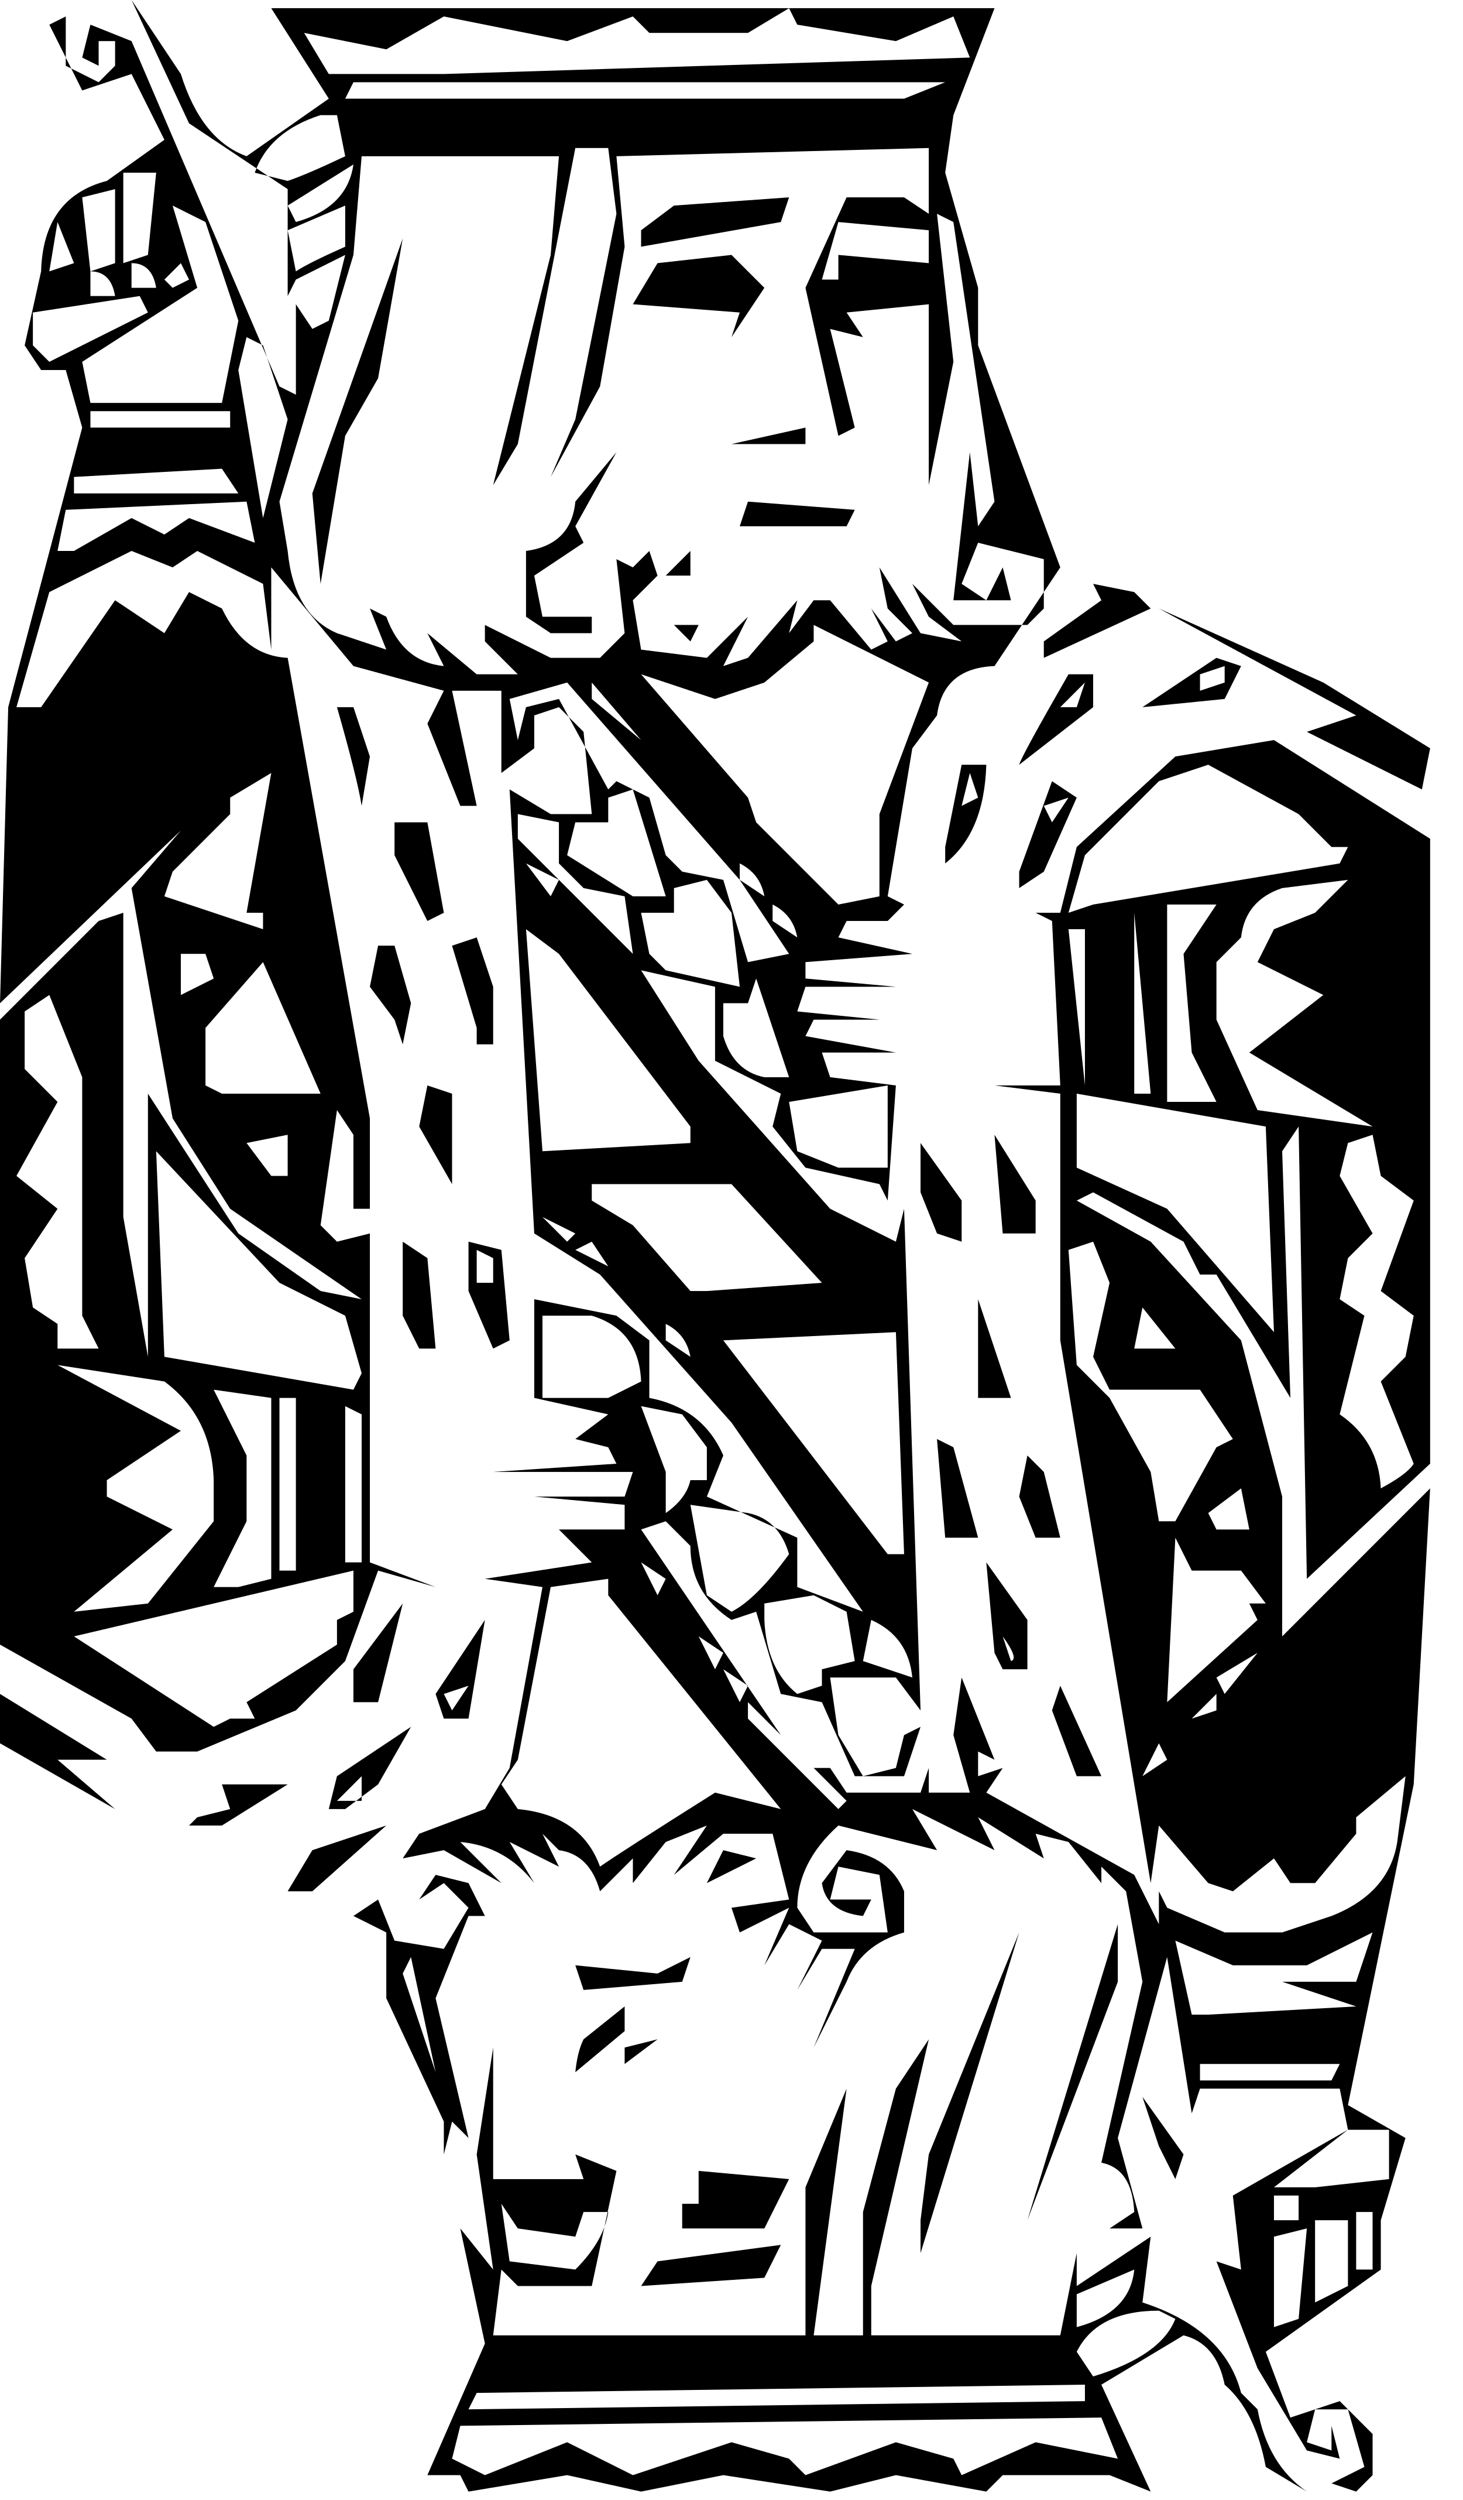<svg
  xmlns="http://www.w3.org/2000/svg"
  version="1.1"
  width="712"
  height="1216">
  <path
    d="M224 1204l3.999 8.001l48 -8l36 8l40 -8l52 8l32 -8l44 8l8 -8h52l20 8l-24 -52l40 -24c10.667 2.667 17.334 10.667 20.001 24c10 8.667 16.667 22 20 40l20 12c-12.667 -8.667 -20.667 -22 -24 -40l-8 -8c-5.333 -20.667 -21.333 -35.334 -48 -44.001
    l4 -32l-36 24v-16l-8 40h-92v-24l28 -120l-16 24l-16 60v60h-24l16 -120l-20 48v72h-152l4 -32l8 8h36l12 -56l-20 -8l4 12h-44v-64l-8 52l8 56l-16 -20l12 56l-28 64h16zM659.999 1212l8.003 -8.001v-20l-16 -16l-24 8l-12 -32l56 -40v-24l12 -40l-28 -16l32 -156
    l8 -144l-72 72v-68l-20 -76l-44 -48l-36 -20l8 -4l44 24l8 16h8l36 60l-4 -120l8 -12l4 220l60 -56v-304l-76 -48l-48 8l-48 44l-8 32h-12l8 4l4 80h-32l32 4v120l44 264l4 -28l24 28l12 4l20 -16l8 12h12l20 -24v-8l24 -20l-4 32
    c-2.667 16.667 -13.334 28.667 -32.001 36l-24 8h-28l-28 -12l-4 -8v16l-12 -24l-72 -40l8 -12l-12 4v-12l8 4l-16 -40l-4 28l8 28h-20v-12l-4 12h-36l-8 -12h-8l16 16l-4 4l-44 -44v-8l16 16l-68 -100l12 -4l12 12c0 15.333 6.667 27.333 20 36l12 -4l12 40l20 4l16 36
    h24l8 -24l-8 4l-4 16l-16 4l-12 -20l-4 -28h32l12 16l-8 -244l-4 16l-32 -16l-64 -72l-28 -44l36 8v36l32 16l-4 16l16 20l36 8l4 8l4 -56l-32 -4l-4 -12h36l-44 -8l4 -8h32l-40 -4l4 -12h44l-44 -4v-8l52 -4l-36 -8l4 -8h20l8 -8l-8 -4l12 -72l12 -16
    c2 -15.333 11.333 -23.333 28 -24l32 -48l-40 -108v-28l-16 -56l4 -28l20 -52h-352l28 44l-40 28c-14.667 -5.333 -25.334 -18.666 -32.001 -39.999l-24 -36l28 60l48 32v52l4 -8l24 -12l-8 32l-8 4l-8 -12v44l-8 -4l-72 -168l-20 -8l-4 16l8 4v-12h8v12l-8 8l-16 -8v-24
    l-8 4l16 32l24 -8l16 32l-28 20c-20.667 5.333 -31.334 20 -32.001 44l-8 36l8 12h12l8 28l-36 136l-4 144l88 -84l-24 28l20 112l28 44l64 44l-20 -4l-40 -28l-44 -68v128l-12 -68v-148l-12 4l-48 48v304l64 36l12 16h20l48 -20l24 -24l16 -44l28 8l-32 -12v-160l-16 4
    l-8 -8l8 -56l8 12v36h8v-44l-40 -224c-14 -0.667 -24.667 -8.667 -32 -24l-16 -8l-12 20l-24 -16l-36 52h-12l16 -56l40 -20l20 8l12 -8l32 16l4 32v-40l40 48l44 12l-8 16l16 40h8l-12 -56h24v40l16 -12v-16l12 -4l12 12l4 40h-20l-20 -12l12 216l32 20l64 72l64 92
    l-32 -12v-24l-44 -20l8 -20c-6.667 -15.333 -18.667 -24.666 -36 -27.999v-28l-16 -12l-40 -8v48l36 8l-16 12l16 4l4 8l-60 4h68l-4 12h-44l44 4v12h-32l16 16l-52 8l28 4l-16 88l-12 20l-32 12l-8 12l20 -4l28 16l-20 -20c14.667 1.333 26.667 8 36 20l-12 -20l24 12
    l-8 -16l8 8c10 1.333 16.667 8 20 20l16 -16v12l16 -20l20 -8l-16 24l24 -20h24l8 32l-28 4l4 12l24 -12l-12 28l12 -20l16 8l-12 24l12 -20h16l-20 48l16 -32c4.667 -12 14 -20 28 -24v-20c-4.667 -11.333 -14 -18 -28 -20l-12 16
    c1.333 9.333 8 14.666 20 15.999l4 -8h-20l4 -16l20 4l4 28h-36l-8 -12c0 -14.667 6.667 -28 20 -40l48 12l-12 -20l40 20l-8 -16l32 20l-4 -12l16 4l16 20v-8l12 12l8 44l-20 88c10 2 15.333 10 16 24l-12 8h16l-12 -44l24 -88l12 76l4 -12h68l4 20l-56 32l4 36
    l-12 -4l20 52l24 40l16 4l-4 -16v12l-12 -4l4 -16h16l8 28l-16 8zM220.002 1196l4 -16l312 -4l8 20l-40 -8l-36 16l-4 -8l-28 -8l-44 16l-8 -8l-28 -8l-48 16l-32 -16l-40 16zM232.002 1164l296 -4v8l-300 4zM532.002 1156l-8 -12c6.667 -13.333 20 -20 40 -20l8 4
    c-4.667 12 -18 21.333 -40 28zM524.002 1132l-0.001 -16l28 -12c-1.333 14 -10.666 23.333 -27.999 28zM620.001 1132v-44l16 -4l-4 44zM640.001 1120v-40h16v32zM312.001 1112l60 -4l8 -16l-60 8zM280.001 1104l-32.001 -3.999l-4 -28l8 12l28 4l4 -12h12
    c-1.333 9.333 -6.666 18.666 -15.999 27.999zM660 1104v-28h8v28h-8zM448 1096l48 -156l-44 108l-4 32v16zM544 964.001v-28l-44 144zM332 1084h40l12 -24l-44 -4v16h-8v12zM620 1080v-12h12v12h-12zM620 1064l36 -28h20v24l-36 4h-20zM572 1060l4 -12l-20 -28l8 24z
    M216 1048l4 -16l8 8l-16 -68l16 -40h8l-8 -16l-16 -4l-8 12l12 -8l12 12l-12 20l-24 -4l-8 -20l-12 8l16 8v32l28 60v16zM584 1012v-8h68l-4 8h-64zM196 960.001l4 -8l12 56zM280 1008l24 -20v-12l-20 16c-2 4 -3.333 9.333 -4 16zM304 1004l16 -12l-16 4v8z
    M580 980.001l-8 -36l28 12h36l32 -16l-8 24h-36l36 12l-72 4h-8zM284 968.001l48 -4l4 -12l-16 8l-40 -4zM188 888.001l-36 12l-12 20h12zM344 916.001l24 -12l-16 -4zM292 908.001c-6 -16.667 -19.332 -26 -39.999 -28l-8 -12l8 -12l16 -84l28 -4v8l84 104l-32 -8
    c-30.667 19.333 -49.334 31.333 -56.001 36zM92.001 888.001h16l32 -20h-32l4 12l-16 4zM184.001 868.001l16 -28l-36 24l-4 16h8zM28.001 856.001h24l-52 -32v24l56 32zM164.001 876.001l12 -12v12h-12zM536.001 864.001l-20 -44l-4 12l12 32h12zM556.001 864.001l8 -16
    l4 8zM104.001 840.001l-68 -44l136 -32v20l-8 4v12l-44 28l4 8h-12zM580.001 836.001l12 -12v8zM216.001 836.001h12l8 -48l-24 36zM216.001 824.001l12 -4l-8 12zM572.001 748.001l8 16h24l12 16h-8l4 8l-44 40zM360.001 828.001l-8 -16l12 8zM172.001 828.001h12l12 -48
    l-24 32v16zM388.001 824.001c-10 -8 -15.333 -20 -16 -36v-8l24 -4l16 8l4 24l-16 4v8zM592.001 816.001l20 -12l-16 20zM420.001 808.001l4 -19.999c12 5.333 18.667 14.666 20 27.999zM348.001 812.002l-8 -16l12 8zM488.001 812.002h12v-24l-20 -28l4 44z
    M492.001 808.002l-3.999 -12c5.333 7.333 6.666 11.333 3.999 12zM84.002 744.002l-32 -16v-8l36 -24l-60 -32l52 8c15.333 11.333 23.333 27.333 24 48v20l-32 40l-36 4zM356.002 784.002l-12 -8l-8 -44l28 4c10 2 16.667 8.667 20 20
    c-10.667 14.667 -20 24 -28 28zM320.002 776.002l-8 -16l12 8zM104.002 772.002l16 -32v-32l-16 -32l28 4v88l-16 4h-12zM136.002 764.002v-84h8v84h-8zM168.002 760.002v-76l8 4v72h-8zM432.002 756.002l-80 -104l84 -4l4 108h-8zM476.002 748.002l-12 -44l-8 -4l4 48h16z
    M516.002 748.002l-8 -32l-8 -8l-4 20l8 20h12zM588.002 736.002l16 -12l4 20h-16zM564.002 740.002l-4 -24l-20 -36l-16 -16l-4 -56l12 -4l8 20l-8 36l8 16h44l16 24l-8 4l-20 36h-8zM324.002 736.002v-20l-12 -32l20 4l12 16v16h-8c-1.333 6 -5.333 11.333 -12 16z
    M672.002 724.002c-0.667 -15.333 -7.333 -27.333 -20 -36l12 -48l-12 -8l4 -20l12 -12l-16 -28l4 -16l12 -4l4 20l16 12l-16 44l16 12l-4 20l-12 12l16 40c-2 3.333 -7.333 7.333 -16 12zM264.003 680.002v-40.001h24c15.333 4.667 23.333 15.334 24 32.001
    l-16 8h-32zM492.003 680.001l-16 -48v48h16zM80.003 660.001l-4 -100l60 64l32 16l8 28l-4 8zM336.003 660.001l-12 -7.999v-8c6.667 3.333 10.667 8.666 12 15.999zM28.003 656.002v-12l-12 -8l-4 -24l16 -24l-20 -16l20 -36l-16 -16v-28l12 -8l16 40v116l8 16
    h-20zM552.003 656.002l4 -20l16 20h-20zM204.003 656.002h8l-4 -44l-12 -8v36zM248.003 652.002l-4 -44l-16 -4v24l12 28zM568.003 588.002l-44 -20v-36l92 16l4 100zM336.003 628.002l-28 -32l-20 -12v-8h68l44 48l-56 4h-8zM232.003 624.002v-16l8 4v12h-8z
    M280.003 608.002l8 -4l8 12zM276.003 604.002l-12 -12l16 8zM468.003 604.002v-20l-20 -28v24l8 20zM504.003 600.002v-16l-20 -32l4 48h16zM220.003 532.002l-12 -4l-4 20l16 28v-44zM132.003 572.002l-12 -16l20 -4v20h-8zM408.003 568.002l-20 -8l-4 -24l48 -8v40h-24z
    M256.003 452.002l16 12l64 84v8l-72 4zM612.003 540.002l-20 -44v-28l12 -12c1.333 -12 8 -20 20 -24l32 -4l-16 16l-20 8l-8 16l32 16l-36 28l60 36zM568.003 440.002h24l-16 24l4 48l12 24h-24v-96zM100.003 528.002v-28l28 -32l28 64h-48zM552.003 532.002v-88l8 88h-8
    zM520.003 452.002h8v76zM372.003 524.002c-10 -2 -16.667 -8.667 -20 -20v-16h12l4 -12l16 48h-12zM196.003 508.002l4 -20l-8 -28h-8l-4 20l12 16zM232.003 508.002h8v-28l-8 -24l-12 4l12 40v8zM88.003 484.002v-20h12l4 12zM324.003 472.002l-8 -8l-4 -20h16v-12
    l16 -4l12 16l4 36zM364.003 468.002l-12 -40l-20 -4l-8 -8l-8 -28l-16 -8l-4 4l-24 -44l-16 4l-4 16l-4 -20l28 -8l84 96l24 36zM252.003 408.002v-12l20 4v20l12 12l20 4l4 28zM388.003 456.002l-12 -7.999v-8c6.667 3.333 10.667 8.666 12 15.999z
    M80.003 436.003l4 -12l28 -28v-8l20 -12l-12 68h8v8zM216.003 444.003l-8 -44h-16v16l16 32zM520.003 444.003l8 -28l36 -36l24 -8l44 24l16 16h8l-4 8l-120 20zM368.003 400.003l-4 -12l-52 -60l36 12l24 -8l24 -20v-8l56 28l-24 64v40l-20 4zM268.003 436.003l-12 -16
    l16 8zM308.003 436.003l-32 -20l4 -16h16v-12l12 -4l16 52h-16zM372.003 436.003l-12 -7.999v-8c6.667 3.333 10.667 8.666 12 15.999zM496.003 432.004l12 -8l16 -36l-12 -8l-16 44v8zM460.003 420.004c12.667 -10 19.333 -26 20 -48h-12l-8 40v8zM508.002 392.004
    l12 -4l-8 12zM468.002 392.004l4 -16l4 12zM176.002 392.004l4 -24l-8 -24h-8c6.667 23.333 10.667 39.333 12 48zM696.002 364.004l-52 -32l-80 -36l96 52l-24 8l56 28zM496.002 372.004l36 -28.001v-16h-12c-15.333 26.667 -23.333 41.334 -24 44.001zM288.002 340.003
    v-8l24 28zM516.002 344.003l12 -12l-4 12h-8zM596.002 340.003l8 -16l-12 -4l-36 24zM584.002 336.003v-8l12 -4v8zM232.002 328.003l-24.001 -20l8 16c-13.333 -1.333 -22.666 -9.333 -27.999 -24l-8 -4l8 20l-24 -8c-14 -6 -22 -19.333 -24 -40l-4 -24l36 -120l4 -48
    h96l-4 48l-28 112l12 -20l28 -144h16l4 32l-20 100l-12 28l24 -44l12 -68l-4 -44l152 -4v32l-12 -8h-28l-20 44l16 72l8 -4l-12 -48l16 4l-8 -12l40 -4v88l12 -60l-8 -72l8 4l20 136l-8 12l-4 -36l-8 72h28l-4 -16l-8 16l-12 -8l8 -20l32 8v24l-8 8h-36l-20 -20l8 16l16 12
    l-20 -4l-20 -32l4 20l12 12l-8 4l-12 -16l8 16l-8 4l-20 -24h-8l-12 16l4 -16l-24 28l-12 4l12 -24l-20 20l-32 -4l-4 -24l12 -12l-4 -12l-8 8l-8 -4l4 36l-12 12h-24l-32 -16v8l16 16h-20zM560.001 296.003l-8 -8l-20 -4l4 8l-28 20v8zM336.001 312.003l4 -8h-12l4 4z
    M268.001 308.003h20v-8h-24l-4 -20l24 -16l-4 -8l20 -36l-20 24c-1.333 14 -9.333 22 -24 24v32zM168.001 212.003l16 -28l12 -68l-44 124l4 44zM336.001 268.003l-12 12h12v-12zM28.001 268.003l4 -20l88 -4l4 20l-32 -12l-12 8l-16 -8l-28 16h-8zM116.001 180.003
    l4 -16l8 4l12 36l-12 48zM412.001 256.003l4 -8l-52 -4l-4 12h52zM36.001 240.003v-8l72 -4l8 12h-80zM392.001 216.003v-8l-36 8h36zM44.001 208.003v-8h68v8h-68zM44.001 196.003l-4 -20l56 -36l-12 -40l16 8l16 48l-8 40h-64zM24.001 176.003l-8 -8v-16l52 -8l4 8z
    M356.001 164.003l16 -24l-16 -16l-36 4l-12 20l52 4zM44.001 144.003v-12c6.667 0 10.667 4 12 12h-12zM64.001 140.003v-12c6.667 0 10.667 4 12 12h-12zM80.001 136.003l8 -8l4 8l-8 4zM400.001 136.003l8 -28l44 4v16l-44 -4v12h-8zM24.001 132.003l4 -24l8 20z
    M40.001 96.003l16 -4v36l-12 4zM144.001 132.003l-4 -20l28 -12v20c-12 5.333 -20 9.333 -24 12zM60.001 128.003v-44h16l-4 40zM312.001 120.003l68 -12l4 -12l-56 4l-16 12v8zM140.001 100.003l32 -20c-2 14 -11.333 23.333 -28 28zM140.001 88.003
    l-16.001 -4.001c4.667 -13.333 15.334 -22.666 32.001 -27.999h8l4 20c-12.667 6 -22 10 -28 12zM172 40.002h288l-20 8h-272zM160 36.002l-12 -20l40 8l28 -16l60 12l32 -12l8 8h48l20 -12l4 8l48 8l28 -12l8 20l-256 8h-56z"
  />
</svg>
